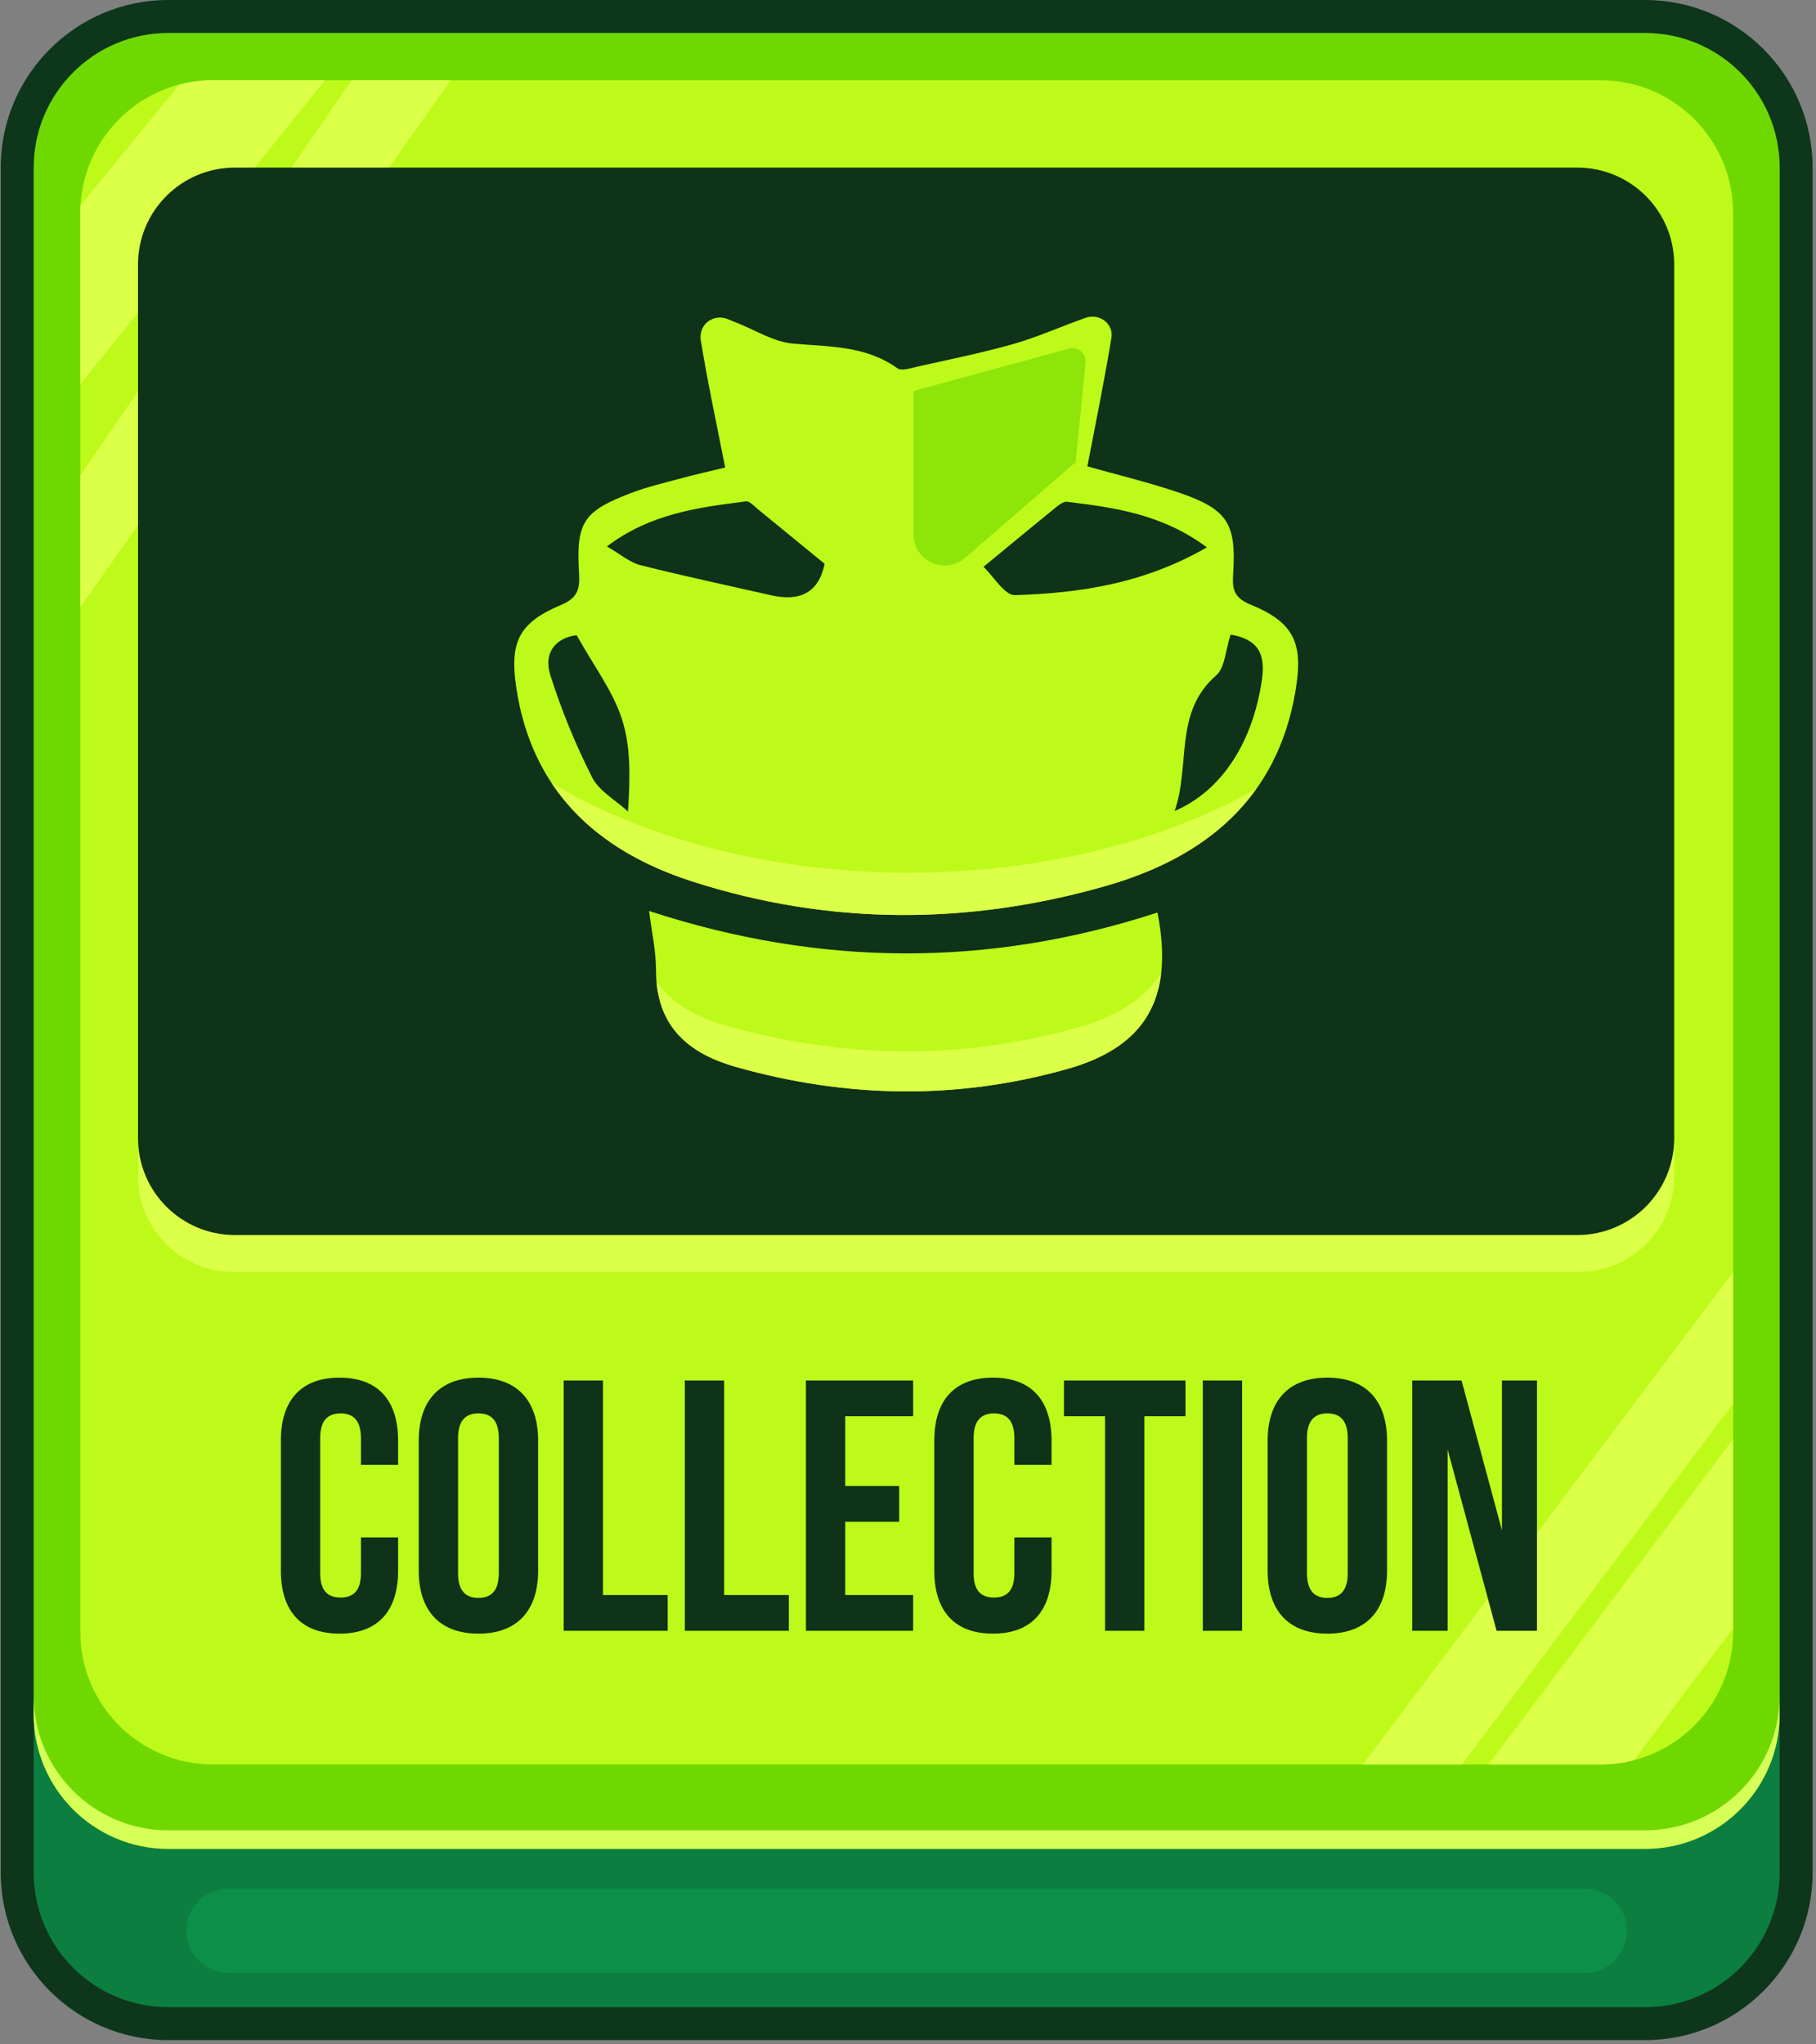 <svg width="375" height="422" viewBox="0 0 375 422" fill="none" xmlns="http://www.w3.org/2000/svg">
<rect x="0" y="0" width="375" height="422" fill="#808080" stroke="none"/>
<path d="M34.75 3.41H339.72C356.93 3.41 370.91 17.38 370.91 34.6V386.56C370.91 403.77 356.94 417.75 339.72 417.75H34.75C17.54 417.75 3.57 403.78 3.57 386.57V34.59C3.57 17.38 17.54 3.41 34.75 3.41Z" fill="#0C7E40"/>
<path d="M339.71 6.82C355.05 6.82 367.49 19.26 367.49 34.6V386.57C367.49 401.91 355.05 414.35 339.71 414.35H34.74C19.4 414.35 6.96 401.91 6.96 386.57V34.59C6.96 19.25 19.4 6.81 34.74 6.81H339.71M339.71 0H34.74C15.66 0 0.15 15.52 0.15 34.59V386.56C0.15 405.64 15.67 421.15 34.74 421.15H339.71C358.79 421.15 374.3 405.63 374.3 386.56V34.59C374.3 15.51 358.78 0 339.71 0Z" fill="#0E361B"/>
<path d="M367.49 353.89V34.6C367.49 19.258 355.052 6.82 339.71 6.82L34.75 6.82C19.407 6.82 6.97 19.258 6.97 34.6V353.89C6.97 369.233 19.407 381.67 34.75 381.67H339.71C355.052 381.67 367.49 369.233 367.49 353.89Z" fill="#6FD800"/>
<path d="M330.49 16.56H43.98C28.847 16.56 16.58 28.828 16.58 43.96V336.85C16.58 351.983 28.847 364.25 43.98 364.25H330.49C345.623 364.25 357.89 351.983 357.89 336.85V43.96C357.89 28.828 345.623 16.56 330.49 16.56Z" fill="#BDFA19"/>
<g opacity="0.51">
<path d="M327.25 389.87H47.2C42.395 389.87 38.5 393.765 38.5 398.57C38.5 403.375 42.395 407.27 47.2 407.27H327.25C332.055 407.27 335.95 403.375 335.95 398.57C335.95 393.765 332.055 389.87 327.25 389.87Z" fill="#0CA052"/>
</g>
<path d="M339.71 377.83H34.74C19.4 377.83 6.96 365.39 6.96 350.05V353.89C6.96 369.23 19.4 381.67 34.74 381.67H339.71C355.05 381.67 367.49 369.23 367.49 353.89V350.05C367.49 365.39 355.05 377.83 339.71 377.83Z" fill="#D6FF57"/>
<path d="M16.58 98.16V125.36L93.04 16.56H72.58L16.58 98.16Z" fill="#DCFF48"/>
<path d="M16.58 79.31L67.1 16.56H43.98C41.59 16.56 39.27 16.87 37.06 17.44L16.59 42.45V79.31H16.58Z" fill="#DCFF48"/>
<path d="M357.89 289.78V262.58L281.43 364.25H301.88L357.89 289.78Z" fill="#DCFF48"/>
<path d="M357.89 297.07L307.37 364.25H330.49C332.88 364.25 335.2 363.94 337.41 363.37L357.88 336.14V297.07H357.89Z" fill="#DCFF48"/>
<path d="M74.531 317.385H82.208V324.25C82.208 332.517 78.074 337.24 70.103 337.24C62.132 337.24 57.998 332.517 57.998 324.25V297.383C57.998 289.116 62.132 284.392 70.103 284.392C78.074 284.392 82.208 289.116 82.208 297.383V302.402H74.531V296.866C74.531 293.176 72.908 291.773 70.324 291.773C67.741 291.773 66.117 293.176 66.117 296.866V324.766C66.117 328.457 67.741 329.786 70.324 329.786C72.908 329.786 74.531 328.457 74.531 324.766V317.385ZM94.589 296.866V324.766C94.589 328.457 96.213 329.859 98.796 329.859C101.379 329.859 103.003 328.457 103.003 324.766V296.866C103.003 293.176 101.379 291.773 98.796 291.773C96.213 291.773 94.589 293.176 94.589 296.866ZM86.47 324.25V297.383C86.47 289.116 90.825 284.392 98.796 284.392C106.767 284.392 111.122 289.116 111.122 297.383V324.25C111.122 332.517 106.767 337.24 98.796 337.24C90.825 337.24 86.47 332.517 86.47 324.25ZM116.399 336.65V284.983H124.518V329.269H137.877V336.65H116.399ZM141.41 336.65V284.983H149.529V329.269H162.889V336.65H141.41ZM174.541 292.364V306.757H185.687V314.138H174.541V329.269H188.565V336.65H166.422V284.983H188.565V292.364H174.541ZM209.465 317.385H217.142V324.25C217.142 332.517 213.008 337.24 205.037 337.24C197.065 337.24 192.932 332.517 192.932 324.25V297.383C192.932 289.116 197.065 284.392 205.037 284.392C213.008 284.392 217.142 289.116 217.142 297.383V302.402H209.465V296.866C209.465 293.176 207.842 291.773 205.258 291.773C202.675 291.773 201.051 293.176 201.051 296.866V324.766C201.051 328.457 202.675 329.786 205.258 329.786C207.842 329.786 209.465 328.457 209.465 324.766V317.385ZM219.706 292.364V284.983H244.801V292.364H236.313V336.65H228.194V292.364H219.706ZM248.377 336.65V284.983H256.496V336.65H248.377ZM269.888 296.866V324.766C269.888 328.457 271.511 329.859 274.095 329.859C276.678 329.859 278.302 328.457 278.302 324.766V296.866C278.302 293.176 276.678 291.773 274.095 291.773C271.511 291.773 269.888 293.176 269.888 296.866ZM261.768 324.25V297.383C261.768 289.116 266.123 284.392 274.095 284.392C282.066 284.392 286.421 289.116 286.421 297.383V324.25C286.421 332.517 282.066 337.24 274.095 337.24C266.123 337.24 261.768 332.517 261.768 324.25ZM309.043 336.65L298.931 299.228V336.65H291.623V284.983H301.809L310.15 315.909V284.983H317.383V336.65H309.043Z" fill="#0E3318"/>
<path d="M325.98 47.93H48.24C37.338 47.93 28.5 56.768 28.5 67.67V242.84C28.5 253.742 37.338 262.58 48.24 262.58H325.98C336.882 262.58 345.72 253.742 345.72 242.84V67.67C345.72 56.768 336.882 47.93 325.98 47.93Z" fill="#DCFF48"/>
<path d="M325.72 34.6H48.5C37.454 34.6 28.5 43.554 28.5 54.6V234.95C28.5 245.996 37.454 254.95 48.5 254.95H325.72C336.766 254.95 345.72 245.996 345.72 234.95V54.6C345.72 43.554 336.766 34.6 325.72 34.6Z" fill="#0E3318"/>
<path d="M149.75 96.5C147.88 87.02 146.07 78.64 144.7 70.19C144.62 69.71 144.65 69.22 144.75 68.72C145.21 66.27 147.88 64.92 150.19 65.85C150.74 66.07 151.28 66.29 151.83 66.5C155.81 68.06 159.71 70.58 163.79 70.94C171.3 71.59 178.79 71.34 185.33 76.04C186.16 76.64 188.01 76 189.34 75.71C195.91 74.24 202.52 72.9 209 71.09C213.69 69.78 218.19 67.79 222.77 66.12C223.25 65.95 223.72 65.77 224.2 65.6C226.56 64.76 229.24 66.23 229.54 68.72C229.57 69 229.57 69.28 229.53 69.55C228.1 78.39 226.28 87.17 224.54 96.28C230.56 97.98 237.17 99.55 243.58 101.74C253.44 105.12 255.29 108.07 254.66 118.2C254.47 121.22 254.49 123.27 258.17 124.78C267.28 128.5 269.16 132.77 267.53 142.55C263.78 165.02 248.72 177.06 228.37 182.89C199.93 191.03 171.11 191.05 142.85 181.93C123.55 175.7 109.87 163.41 106.63 142.08C105.2 132.62 107.04 128.57 115.88 124.87C119.34 123.42 119.77 121.51 119.58 118.34C118.94 107.78 120.43 105.52 130.46 101.72C133.75 100.48 137.2 99.67 140.61 98.75C143.74 97.91 146.91 97.2 149.76 96.51L149.75 96.5ZM249.22 112.99C239.87 106.07 230.11 104.79 220.35 103.58C219.65 103.49 218.73 104.18 218.08 104.7C213.37 108.52 208.69 112.4 203.09 117.01C205.16 118.96 207.46 122.93 209.61 122.86C222.8 122.41 235.86 120.65 249.21 113L249.22 112.99ZM170.27 116.38C165.42 112.41 161.04 108.81 156.65 105.24C155.82 104.57 154.81 103.4 154.02 103.5C144.25 104.77 134.42 105.95 125.32 112.8C128.15 114.42 130.04 116.11 132.21 116.66C141.16 118.92 150.21 120.83 159.21 122.88C165.12 124.23 169.09 122.39 170.28 116.38H170.27ZM119.09 131.13C114.95 131.61 112.1 134.56 113.67 139.47C115.96 146.66 118.85 153.73 122.26 160.45C123.72 163.33 127.15 165.2 129.68 167.53C130.15 160.35 130.26 154.01 128.39 148.32C126.51 142.59 122.65 137.52 119.08 131.13H119.09ZM254.12 130.99C253.06 134.19 252.98 137.81 251.14 139.42C242.38 147.07 245.88 157.63 242.57 167.43C252.61 163.06 258.72 152.9 260.57 140.44C261.38 134.97 259.82 131.99 254.11 130.99H254.12Z" fill="#BDFA19"/>
<path d="M134.05 188.06C169.39 199.62 204.21 199.73 239.01 188.38C242.45 205.67 236.83 215.99 220.54 220.62C197.75 227.1 174.84 226.71 152.02 220.26C141.82 217.38 135.45 211.61 135.46 200.23C135.46 196.33 134.58 192.43 134.04 188.06H134.05Z" fill="#BDFA19"/>
<path d="M222.64 212.08C198.42 218.96 174.09 218.55 149.84 211.7C143.51 209.91 138.58 207.06 135.57 202.61C136.4 212.43 142.56 217.6 152.03 220.27C174.85 226.72 197.75 227.11 220.55 220.63C232.45 217.25 238.64 210.83 239.78 200.88C236.49 206.07 230.84 209.76 222.64 212.09V212.08Z" fill="#DCFF48"/>
<path d="M187.69 180.15C159.02 180.15 133 173.08 113.88 161.6C120.36 171.4 130.44 177.91 142.84 181.92C171.1 191.05 199.92 191.02 228.36 182.88C241.45 179.13 252.34 172.81 259.45 162.8C240.54 173.57 215.35 180.15 187.69 180.15Z" fill="#DCFF48"/>
<path opacity="0.62" d="M188.63 80.71V110.3C188.63 113 190.31 115.4 192.84 116.34C195.04 117.15 197.5 116.7 199.27 115.17L222.11 95.41L224.17 74.84C224.36 72.95 222.6 71.46 220.77 71.96L188.63 80.72V80.71Z" fill="#6FD800"/>
</svg>
